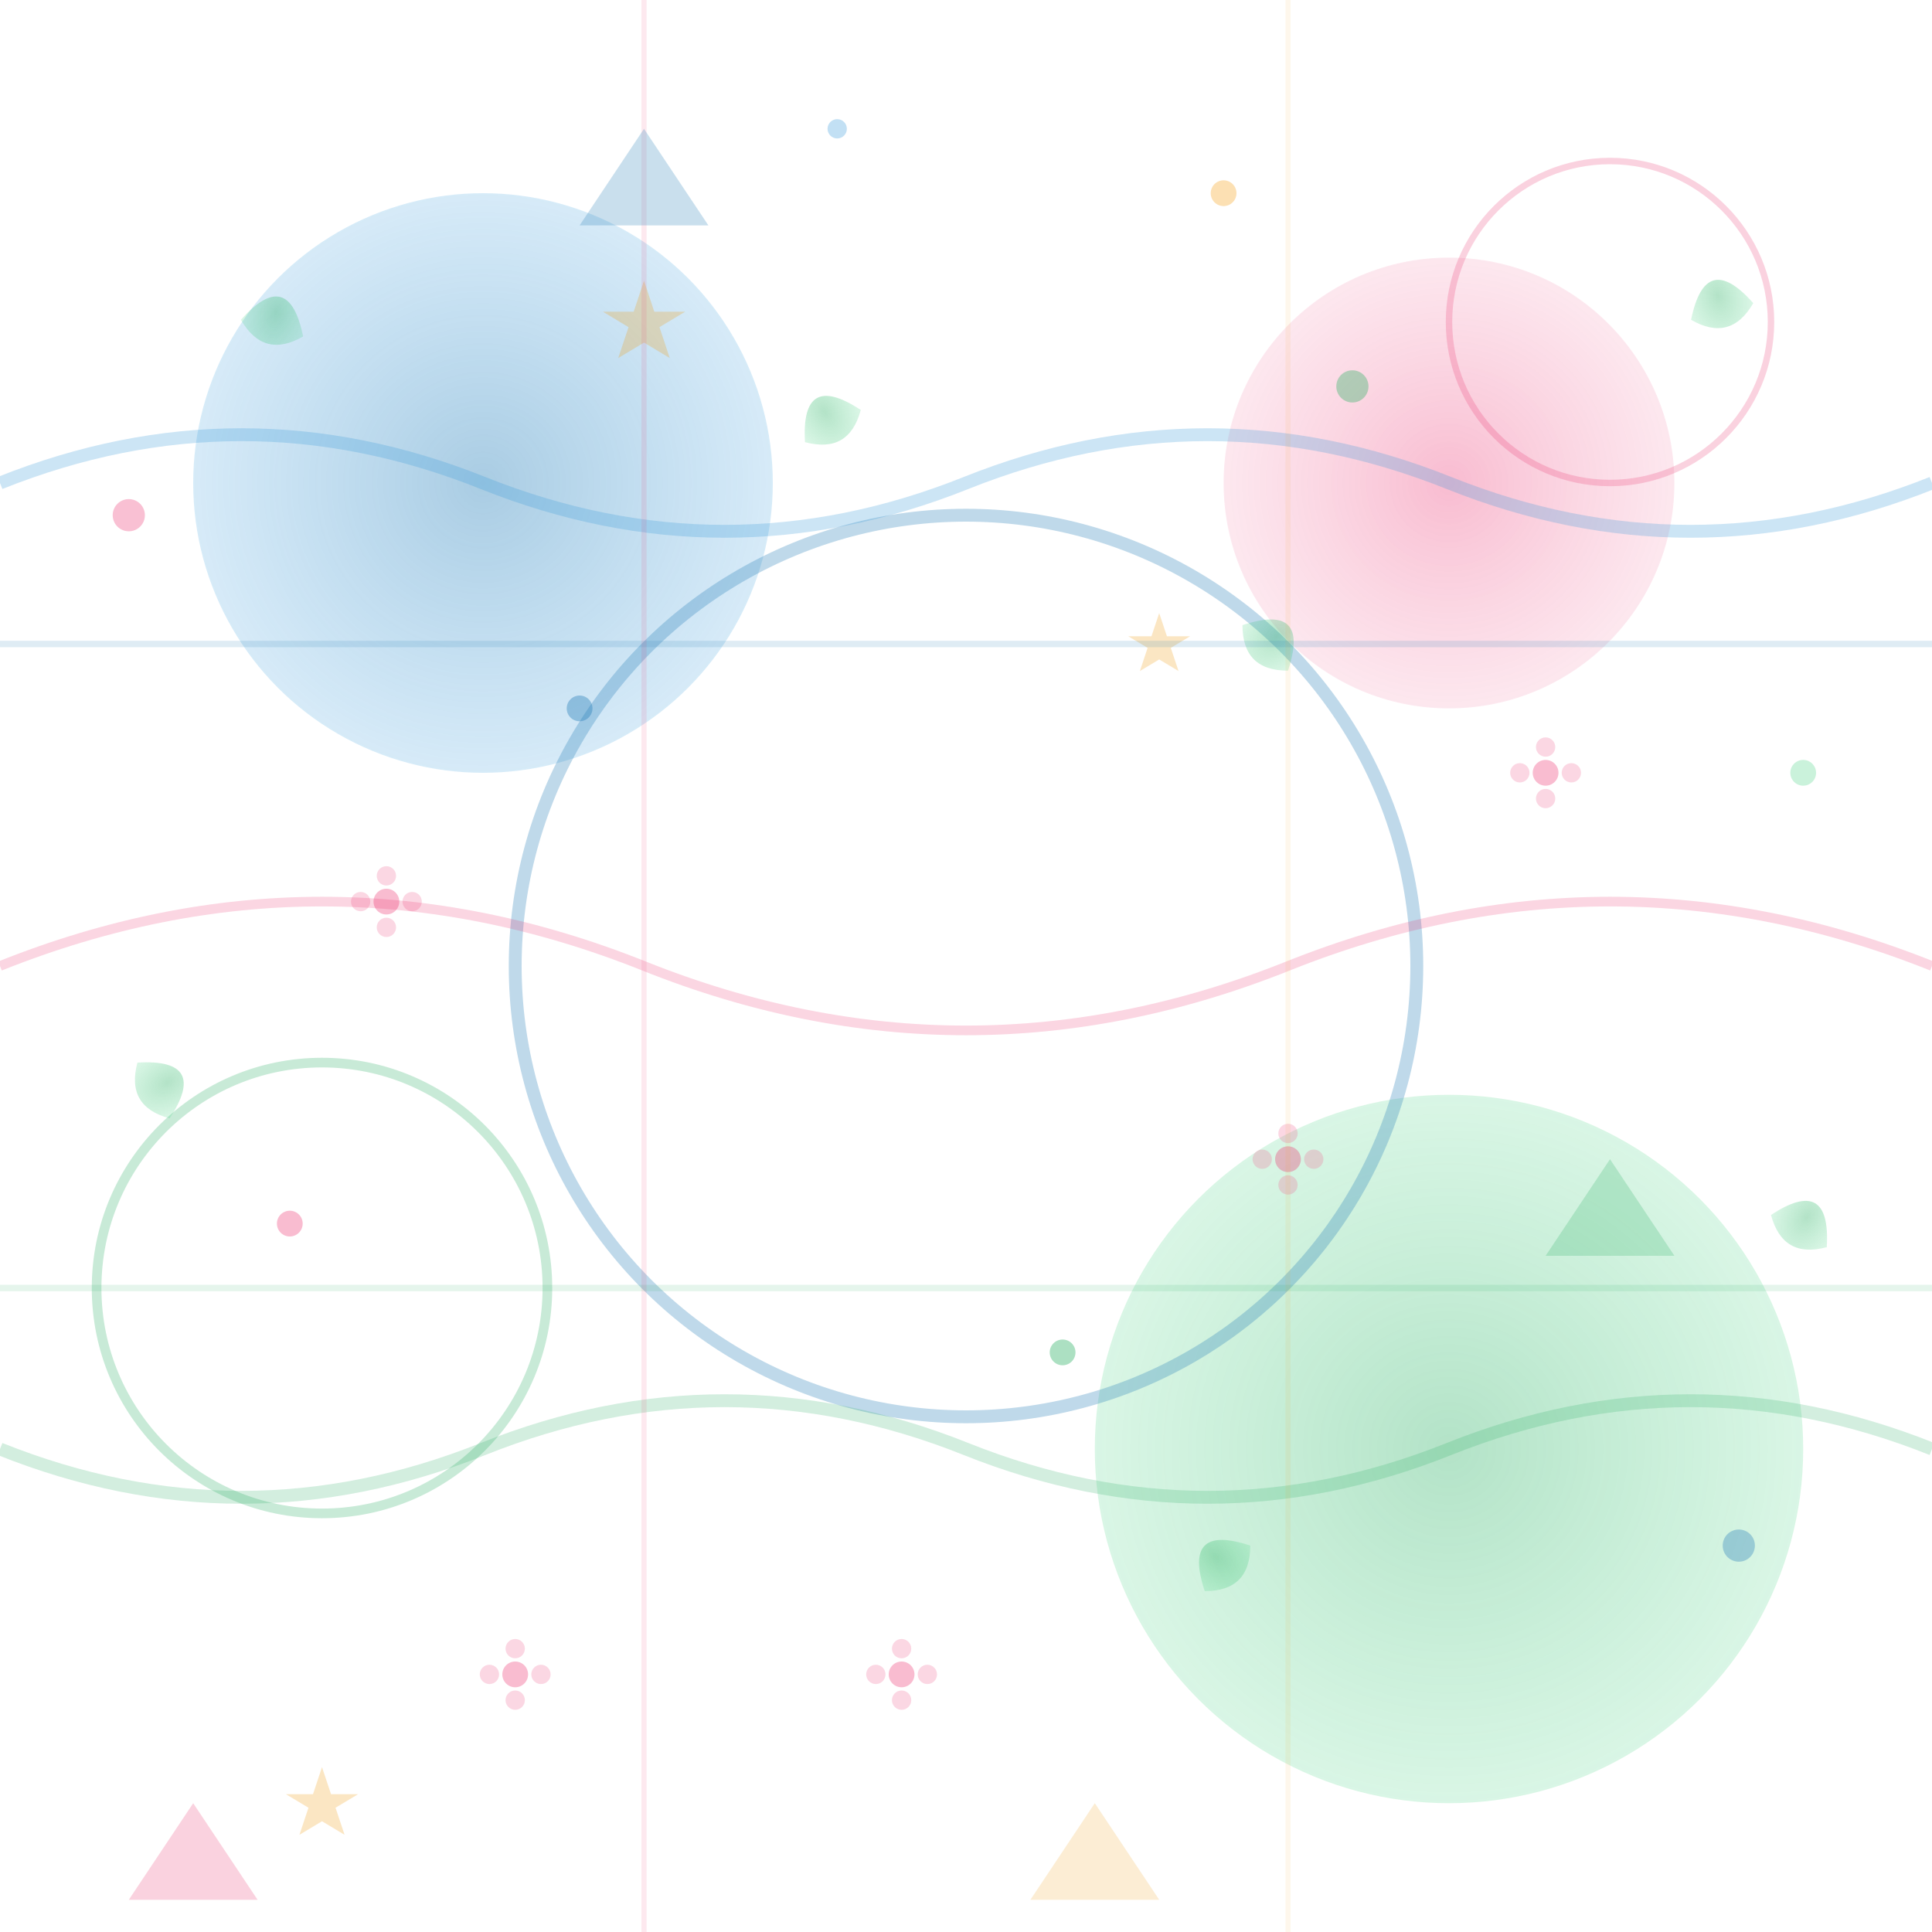 <svg width="300" height="300" viewBox="0 0 300 300" xmlns="http://www.w3.org/2000/svg">
  <defs>
    <!-- 更鲜明的渐变定义 -->
    <radialGradient id="blueGradient" cx="50%" cy="50%" r="50%">
      <stop offset="0%" style="stop-color:#2980b9;stop-opacity:0.4"/>
      <stop offset="100%" style="stop-color:#3498db;stop-opacity:0.2"/>
    </radialGradient>
    
    <radialGradient id="greenGradient" cx="50%" cy="50%" r="50%">
      <stop offset="0%" style="stop-color:#27ae60;stop-opacity:0.35"/>
      <stop offset="100%" style="stop-color:#2ecc71;stop-opacity:0.18"/>
    </radialGradient>
    
    <radialGradient id="pinkGradient" cx="50%" cy="50%" r="50%">
      <stop offset="0%" style="stop-color:#e91e63;stop-opacity:0.3"/>
      <stop offset="100%" style="stop-color:#f06292;stop-opacity:0.15"/>
    </radialGradient>
    
    <!-- 叶子形状 -->
    <path id="leaf" d="M0,10 Q5,0 10,10 Q5,15 0,10 Z" fill="url(#greenGradient)"/>
    
    <!-- 花朵形状 -->
    <g id="flower">
      <circle cx="0" cy="0" r="2" fill="#e91e63" fill-opacity="0.3"/>
      <circle cx="0" cy="-4" r="1.5" fill="#f06292" fill-opacity="0.25"/>
      <circle cx="4" cy="0" r="1.5" fill="#f06292" fill-opacity="0.25"/>
      <circle cx="0" cy="4" r="1.5" fill="#f06292" fill-opacity="0.25"/>
      <circle cx="-4" cy="0" r="1.5" fill="#f06292" fill-opacity="0.25"/>
    </g>
    
    <!-- 星形 -->
    <path id="star" d="M0,-8 L2,-2 L8,-2 L3,1 L5,7 L0,4 L-5,7 L-3,1 L-8,-2 L-2,-2 Z" fill="#f39c12" fill-opacity="0.25"/>
  </defs>
  
  <!-- 透明背景 -->
  <rect width="300" height="300" fill="transparent"/>
  
  <!-- 大型装饰圆圈 -->
  <circle cx="75" cy="75" r="45" fill="url(#blueGradient)"/>
  <circle cx="225" cy="225" r="55" fill="url(#greenGradient)"/>
  <circle cx="225" cy="75" r="35" fill="url(#pinkGradient)"/>
  
  <!-- 线条装饰 -->
  <circle cx="150" cy="150" r="70" fill="none" stroke="#2980b9" stroke-width="2" stroke-opacity="0.3"/>
  <circle cx="50" cy="200" r="35" fill="none" stroke="#27ae60" stroke-width="1.5" stroke-opacity="0.25"/>
  <circle cx="250" cy="50" r="25" fill="none" stroke="#e91e63" stroke-width="1" stroke-opacity="0.2"/>
  
  <!-- 叶子装饰 -->
  <g transform="translate(40,40) rotate(15)">
    <use href="#leaf"/>
  </g>
  <g transform="translate(120,60) rotate(-30)">
    <use href="#leaf"/>
  </g>
  <g transform="translate(200,90) rotate(45)">
    <use href="#leaf"/>
  </g>
  <g transform="translate(260,40) rotate(-15)">
    <use href="#leaf"/>
  </g>
  <g transform="translate(30,160) rotate(60)">
    <use href="#leaf"/>
  </g>
  <g transform="translate(180,240) rotate(-45)">
    <use href="#leaf"/>
  </g>
  <g transform="translate(280,180) rotate(30)">
    <use href="#leaf"/>
  </g>
  
  <!-- 花朵装饰 -->
  <g transform="translate(60,140)">
    <use href="#flower"/>
  </g>
  <g transform="translate(240,120)">
    <use href="#flower"/>
  </g>
  <g transform="translate(140,260)">
    <use href="#flower"/>
  </g>
  <g transform="translate(80,260)">
    <use href="#flower"/>
  </g>
  <g transform="translate(200,180)">
    <use href="#flower"/>
  </g>
  
  <!-- 星形装饰 -->
  <g transform="translate(100,50) scale(0.8)">
    <use href="#star"/>
  </g>
  <g transform="translate(180,100) scale(0.6)">
    <use href="#star"/>
  </g>
  <g transform="translate(50,280) scale(0.7)">
    <use href="#star"/>
  </g>
  
  <!-- 点状装饰 -->
  <circle cx="90" cy="110" r="2" fill="#2980b9" fill-opacity="0.4"/>
  <circle cx="210" cy="60" r="2.5" fill="#27ae60" fill-opacity="0.35"/>
  <circle cx="45" cy="190" r="2" fill="#e91e63" fill-opacity="0.3"/>
  <circle cx="270" cy="240" r="2.5" fill="#2980b9" fill-opacity="0.35"/>
  <circle cx="165" cy="210" r="2" fill="#27ae60" fill-opacity="0.38"/>
  <circle cx="190" cy="30" r="2" fill="#f39c12" fill-opacity="0.32"/>
  <circle cx="20" cy="80" r="2.5" fill="#e91e63" fill-opacity="0.28"/>
  <circle cx="130" cy="20" r="1.5" fill="#3498db" fill-opacity="0.3"/>
  <circle cx="280" cy="120" r="2" fill="#2ecc71" fill-opacity="0.25"/>
  
  <!-- 波浪线装饰 -->
  <path d="M0,75 Q37.5,60 75,75 T150,75 T225,75 T300,75" 
        fill="none" stroke="#3498db" stroke-width="2" stroke-opacity="0.25"/>
  <path d="M0,225 Q37.5,240 75,225 T150,225 T225,225 T300,225" 
        fill="none" stroke="#27ae60" stroke-width="2" stroke-opacity="0.2"/>
  <path d="M0,150 Q50,130 100,150 T200,150 T300,150" 
        fill="none" stroke="#e91e63" stroke-width="1.5" stroke-opacity="0.18"/>
  
  <!-- 几何线条 -->
  <line x1="0" y1="100" x2="300" y2="100" stroke="#2980b9" stroke-width="1" stroke-opacity="0.15"/>
  <line x1="0" y1="200" x2="300" y2="200" stroke="#27ae60" stroke-width="1" stroke-opacity="0.12"/>
  <line x1="100" y1="0" x2="100" y2="300" stroke="#e91e63" stroke-width="0.8" stroke-opacity="0.1"/>
  <line x1="200" y1="0" x2="200" y2="300" stroke="#f39c12" stroke-width="0.8" stroke-opacity="0.08"/>
  
  <!-- 三角形装饰 -->
  <polygon points="100,20 110,35 90,35" fill="#2980b9" fill-opacity="0.25"/>
  <polygon points="250,180 260,195 240,195" fill="#27ae60" fill-opacity="0.22"/>
  <polygon points="30,280 40,295 20,295" fill="#e91e63" fill-opacity="0.2"/>
  <polygon points="170,280 180,295 160,295" fill="#f39c12" fill-opacity="0.18"/>
</svg>
